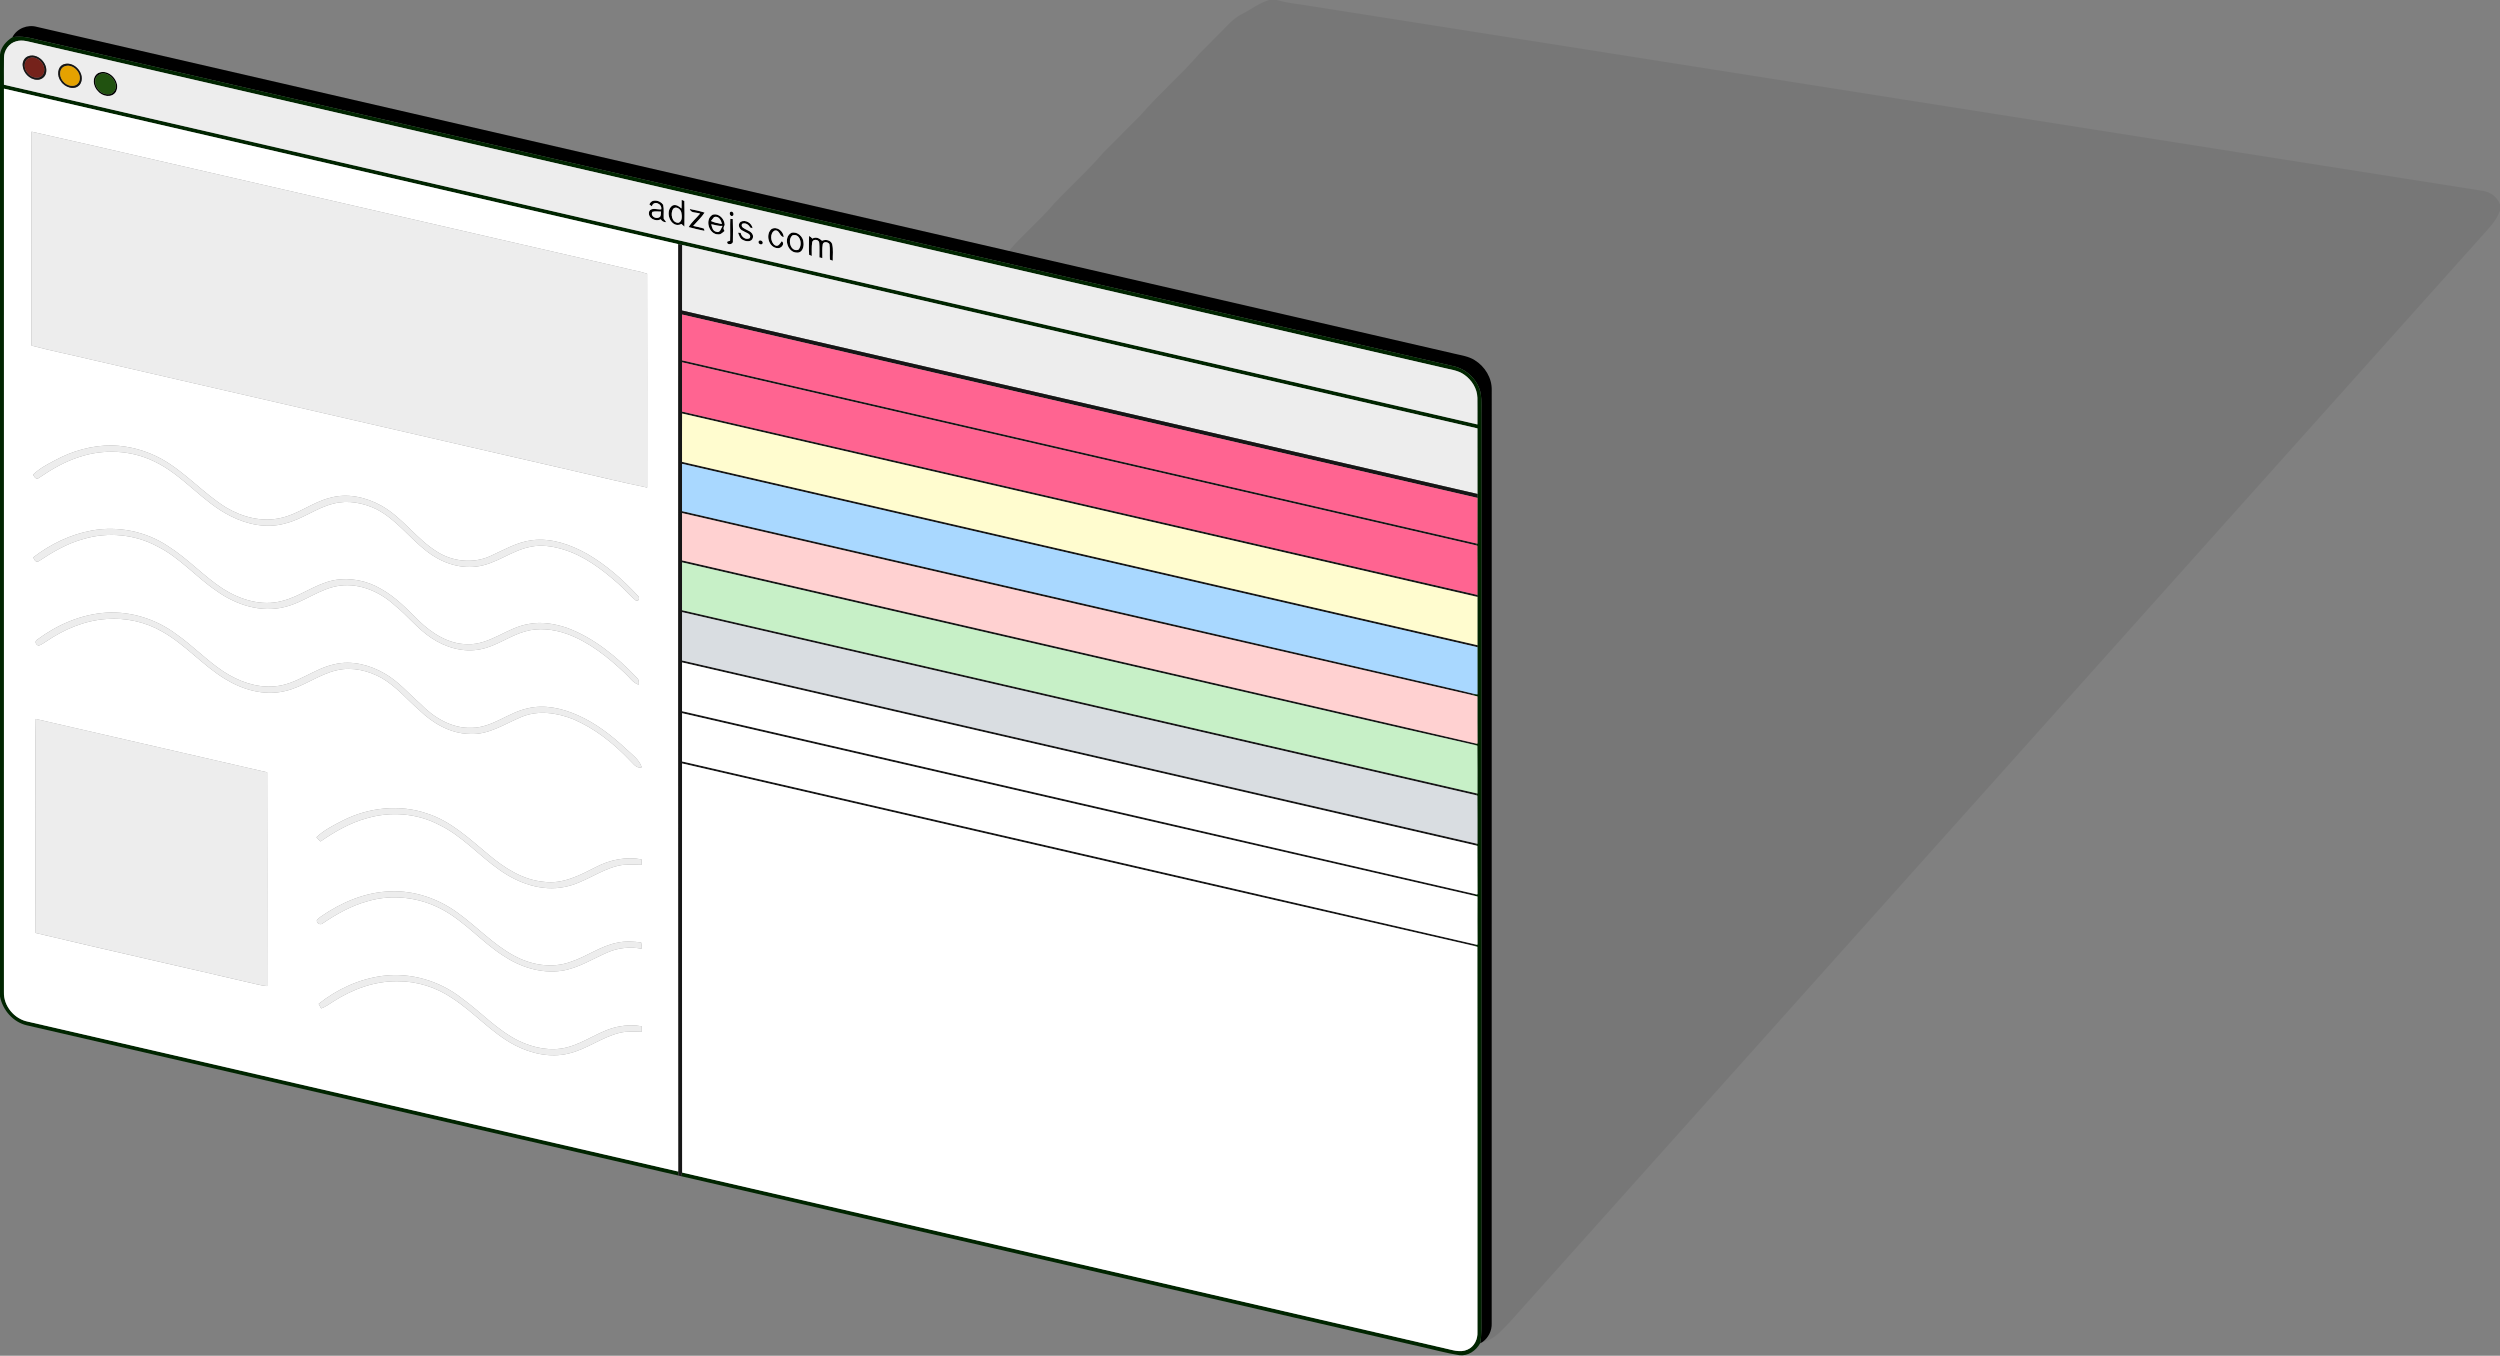 <?xml version="1.0" encoding="UTF-8" ?>
<!DOCTYPE svg PUBLIC "-//W3C//DTD SVG 1.1//EN" "http://www.w3.org/Graphics/SVG/1.1/DTD/svg11.dtd">
<svg width="1691pt" height="917pt" viewBox="0 0 1691 917" version="1.1" xmlns="http://www.w3.org/2000/svg">
<rect x="0" y="0" width="1691" height="917" fill="#808080" stroke="none"/>
<g id="#00000012">
<path fill="#000000" opacity="0.07" d=" M 858.43 0.00 L 863.43 0.00 C 868.53 1.40 873.75 2.27 879.00 2.93 C 1145.33 44.95 1411.68 86.89 1678.02 128.89 C 1683.70 129.39 1689.00 132.70 1691.00 138.21 L 1691.00 142.56 C 1688.46 149.53 1683.04 154.77 1678.25 160.22 C 1459.07 405.05 1239.91 649.90 1020.76 894.75 C 1015.54 900.08 1010.34 906.42 1002.60 907.86 C 1006.75 904.98 1009.23 900.08 1008.99 895.01 C 1009.02 684.66 1008.98 474.32 1009.01 263.97 C 1009.26 255.70 1004.38 247.82 997.42 243.56 C 993.30 240.97 988.38 240.35 983.75 239.22 C 883.29 216.06 782.82 192.91 682.37 169.72 C 691.93 158.54 703.36 149.11 712.86 137.87 C 723.81 126.17 735.84 115.49 746.25 103.28 C 754.78 94.79 763.27 86.25 771.72 77.68 C 784.20 63.23 798.80 50.77 811.26 36.31 C 817.55 29.92 823.97 23.65 830.21 17.20 C 833.00 14.27 836.08 11.55 839.70 9.69 C 845.99 6.54 851.62 2.05 858.43 0.00 Z" />
</g>
<g id="#000000ff">
<path fill="#000000" opacity="1.00" d=" M 8.39 25.17 C 11.45 19.20 18.62 16.40 25.01 18.19 C 244.13 68.67 463.24 119.24 682.37 169.72 C 782.82 192.91 883.29 216.06 983.75 239.22 C 988.38 240.35 993.30 240.97 997.42 243.56 C 1004.38 247.82 1009.26 255.70 1009.01 263.97 C 1008.98 474.32 1009.02 684.66 1008.99 895.01 C 1009.23 900.08 1006.75 904.98 1002.60 907.86 C 1002.24 908.05 1001.52 908.41 1001.16 908.60 C 1002.30 902.80 1002.02 896.88 1002.00 891.02 C 1002.00 687.69 1002.00 484.35 1002.00 281.02 C 1001.94 276.13 1002.34 271.19 1001.59 266.34 C 999.82 257.20 992.16 249.65 983.10 247.70 C 664.35 174.19 345.59 100.72 26.84 27.22 C 20.83 25.68 14.64 24.07 8.39 25.17 Z" />
<path fill="#000000" opacity="1.00" d=" M 66.35 49.46 C 73.45 45.84 82.20 55.36 78.34 62.21 C 75.59 66.53 69.04 65.19 66.20 61.66 C 62.95 58.52 61.95 52.05 66.35 49.46 M 68.05 49.97 C 66.62 50.51 65.32 51.51 64.72 52.95 C 63.06 58.17 67.92 64.29 73.39 63.75 C 77.12 63.91 79.35 59.18 77.93 56.06 C 76.55 52.23 72.27 48.60 68.05 49.97 Z" />
<path fill="#000000" opacity="1.00" d=" M 439.23 138.39 C 440.65 134.07 446.64 135.43 448.58 138.54 C 449.26 141.60 448.79 144.80 448.93 147.92 C 449.37 148.52 450.23 149.72 450.66 150.32 C 449.01 150.35 447.76 149.68 446.90 148.31 C 443.31 150.34 437.72 147.31 439.13 142.93 C 440.72 140.05 444.66 141.96 447.26 141.60 C 447.99 137.80 442.13 135.29 440.94 139.53 C 440.36 139.15 439.79 138.77 439.23 138.39 M 441.30 143.29 C 439.66 146.17 443.69 148.50 446.01 146.93 C 447.33 146.15 446.82 144.40 447.13 143.14 C 445.19 143.11 443.20 142.81 441.30 143.29 Z" />
<path fill="#000000" opacity="1.00" d=" M 461.05 135.16 C 461.51 135.36 462.45 135.75 462.92 135.94 C 463.11 141.72 463.00 147.52 462.94 153.30 C 462.44 152.85 461.43 151.96 460.93 151.51 C 453.68 155.20 448.98 142.53 455.03 138.93 C 457.30 138.09 459.40 139.59 461.00 141.04 C 460.98 139.08 461.00 137.12 461.05 135.16 M 455.33 141.25 C 453.26 144.34 454.37 150.93 458.97 150.68 C 461.60 149.68 461.31 146.10 460.88 143.85 C 460.51 141.49 457.29 139.14 455.33 141.25 Z" />
<path fill="#000000" opacity="1.00" d=" M 466.58 141.37 C 469.96 141.99 473.33 142.74 476.62 143.79 C 474.47 147.15 471.46 149.81 468.87 152.81 C 471.31 153.40 473.83 153.77 476.20 154.65 L 476.50 156.16 C 472.91 155.41 469.33 154.62 465.81 153.61 C 467.82 150.13 470.97 147.55 473.53 144.51 C 471.31 143.48 467.16 144.38 466.58 141.37 Z" />
<path fill="#000000" opacity="1.00" d=" M 494.05 143.30 C 495.53 142.38 496.97 144.92 495.69 145.93 C 494.20 146.95 492.81 144.29 494.05 143.30 Z" />
<path fill="#000000" opacity="1.00" d=" M 482.11 145.18 C 486.39 144.06 490.07 148.12 490.21 152.17 C 489.33 153.46 489.07 154.97 490.14 156.22 C 488.87 157.11 487.78 158.65 486.06 158.55 C 479.52 158.89 476.31 148.28 482.11 145.18 M 480.88 149.49 C 483.20 150.59 485.73 151.08 488.25 151.56 C 487.89 149.03 486.06 145.78 483.01 146.83 C 482.48 147.50 481.41 148.82 480.88 149.49 M 484.48 156.75 C 487.12 157.86 487.76 154.41 488.72 152.75 C 486.13 153.11 483.62 152.09 481.11 151.68 C 481.60 153.67 482.06 156.28 484.48 156.75 Z" />
<path fill="#000000" opacity="1.00" d=" M 493.83 162.81 C 494.02 157.88 493.74 152.95 493.96 148.02 C 494.38 148.06 495.24 148.14 495.67 148.18 C 495.89 153.19 495.80 158.22 495.73 163.24 C 496.14 165.61 490.95 165.99 491.99 163.37 L 493.83 162.81 Z" />
<path fill="#000000" opacity="1.00" d=" M 502.70 156.22 C 500.17 155.44 498.49 151.74 501.03 149.98 C 504.29 148.35 508.48 150.86 509.08 154.37 C 508.66 154.25 507.81 154.03 507.39 153.91 C 506.47 151.91 504.06 150.37 501.91 151.45 C 500.82 153.85 503.87 154.71 505.39 155.61 C 507.58 156.46 510.04 158.30 509.21 161.02 C 508.34 163.83 504.75 163.47 502.67 162.38 C 500.54 161.57 499.94 159.27 499.18 157.37 C 499.63 157.40 500.54 157.47 500.99 157.50 C 501.51 160.22 504.36 162.55 507.10 161.09 C 508.57 158.12 504.43 157.46 502.70 156.22 Z" />
<path fill="#000000" opacity="1.00" d=" M 521.93 154.85 C 525.68 152.93 529.95 156.44 530.11 160.35 C 527.15 160.08 527.45 155.24 524.00 155.95 C 520.56 157.67 521.11 163.81 524.09 165.83 C 526.38 167.28 527.66 164.65 528.77 163.11 C 531.22 164.85 528.42 168.25 525.94 167.85 C 519.94 167.61 517.43 158.43 521.93 154.85 Z" />
<path fill="#000000" opacity="1.00" d=" M 535.35 157.45 C 539.37 156.38 543.41 160.12 543.50 164.10 C 543.93 167.01 542.60 171.28 538.95 170.87 C 532.52 170.86 529.57 160.33 535.35 157.45 M 536.11 159.15 C 532.49 161.85 534.58 170.59 539.91 168.98 C 543.15 166.01 541.40 157.64 536.11 159.15 Z" />
<path fill="#000000" opacity="1.00" d=" M 547.24 159.59 C 548.11 160.05 548.87 160.65 549.53 161.38 C 551.87 159.97 554.24 161.12 555.99 162.82 C 558.43 161.84 561.77 162.25 562.85 164.99 C 563.79 168.69 563.19 172.59 563.29 176.38 C 562.81 176.19 561.84 175.82 561.36 175.64 C 561.02 172.13 561.63 168.56 561.00 165.08 C 560.03 163.63 557.15 163.11 556.52 165.14 C 555.99 168.26 556.31 171.44 556.26 174.59 C 555.57 174.43 554.90 174.27 554.23 174.11 C 554.18 170.77 554.42 167.42 554.10 164.09 C 553.75 161.71 549.60 161.53 549.35 164.05 C 548.86 167.05 549.18 170.12 549.09 173.15 C 548.64 172.95 547.74 172.57 547.29 172.37 C 547.02 168.12 547.20 163.85 547.24 159.59 Z" />
<path fill="#000000" opacity="1.00" d=" M 513.19 163.11 C 514.16 161.75 516.62 163.33 515.79 164.79 C 514.81 166.21 512.33 164.59 513.19 163.11 Z" />
</g>
<g id="#002500ff">
<path fill="#002500" opacity="1.00" d=" M 8.39 25.17 C 14.64 24.07 20.83 25.68 26.84 27.22 C 345.59 100.72 664.35 174.19 983.10 247.70 C 992.16 249.65 999.82 257.20 1001.59 266.34 C 1002.34 271.19 1001.94 276.13 1002.00 281.02 C 1002.00 484.35 1002.00 687.69 1002.00 891.02 C 1002.02 896.88 1002.30 902.80 1001.16 908.60 C 998.33 913.61 993.02 917.38 987.04 916.65 C 978.01 915.24 969.19 912.71 960.27 910.76 C 793.71 872.35 627.15 833.94 460.59 795.56 C 460.79 794.95 461.21 793.72 461.41 793.11 C 633.26 832.64 805.08 872.32 976.91 911.92 C 982.05 912.98 987.64 915.26 992.73 912.81 C 997.26 910.84 999.60 905.77 999.34 901.01 C 999.29 814.15 999.41 727.28 999.28 640.43 C 998.62 640.25 997.29 639.90 996.63 639.73 C 997.20 639.55 998.34 639.20 998.90 639.02 L 999.38 638.90 C 999.28 628.06 999.34 617.23 999.35 606.40 C 998.66 606.24 997.30 605.92 996.62 605.76 C 997.19 605.57 998.32 605.20 998.89 605.01 L 999.38 604.87 C 999.23 593.97 999.43 583.07 999.29 572.16 L 998.13 571.84 C 998.43 571.57 999.03 571.03 999.33 570.75 C 999.29 559.89 999.41 549.02 999.28 538.16 L 998.22 537.86 C 998.50 537.58 999.06 537.03 999.33 536.75 C 999.28 525.97 999.43 515.18 999.27 504.40 C 998.59 504.22 997.23 503.87 996.55 503.69 C 997.12 503.52 998.27 503.19 998.84 503.03 L 999.38 502.90 C 999.27 492.28 999.37 481.66 999.33 471.05 C 998.04 470.73 996.76 470.42 995.49 470.13 C 996.03 469.97 997.11 469.64 997.65 469.48 C 998.07 469.53 998.92 469.63 999.35 469.69 C 999.32 459.05 999.33 448.41 999.34 437.77 C 999.33 437.31 999.33 436.85 999.34 436.40 C 999.33 425.52 999.32 414.65 999.34 403.78 C 999.33 403.31 999.33 402.86 999.34 402.40 C 999.28 391.32 999.42 380.24 999.28 369.15 L 998.23 368.85 C 998.50 368.58 999.06 368.02 999.33 367.75 C 999.34 357.42 999.30 347.09 999.36 336.77 C 999.35 335.88 999.34 334.99 999.35 334.11 C 999.31 319.33 999.34 304.54 999.33 289.76 C 820.01 248.40 640.67 207.07 461.35 165.71 C 460.45 165.51 459.56 165.31 458.67 165.11 C 306.67 130.08 154.67 95.02 2.67 59.97 C 2.66 263.64 2.68 467.31 2.66 670.97 C 2.31 680.43 9.72 689.29 18.95 691.06 C 165.54 724.83 312.13 758.67 458.73 792.43 C 458.81 793.12 458.98 794.50 459.07 795.19 C 312.08 761.32 165.10 727.42 18.13 693.53 C 8.86 691.41 1.83 683.23 0.00 674.06 L 0.00 36.88 C 0.63 31.73 4.21 27.88 8.39 25.17 M 2.70 39.06 C 2.59 45.14 2.71 51.23 2.67 57.31 C 334.89 133.91 667.11 210.50 999.33 287.10 C 999.29 281.09 999.40 275.07 999.30 269.06 C 999.15 262.83 995.50 257.05 990.50 253.51 C 986.14 250.32 980.59 249.93 975.53 248.60 C 658.40 175.48 341.26 102.37 24.13 29.24 C 19.82 28.37 15.36 26.58 10.95 27.95 C 6.06 29.21 2.69 34.09 2.70 39.06 Z" />
</g>
<g id="#edededff">
<path fill="#ededed" opacity="1.00" d=" M 2.70 39.06 C 2.69 34.09 6.06 29.21 10.95 27.95 C 15.36 26.58 19.82 28.37 24.13 29.24 C 341.26 102.37 658.40 175.48 975.53 248.60 C 980.59 249.93 986.14 250.32 990.50 253.51 C 995.50 257.05 999.15 262.83 999.30 269.06 C 999.40 275.07 999.29 281.09 999.33 287.10 C 667.11 210.50 334.89 133.91 2.67 57.31 C 2.71 51.23 2.59 45.14 2.70 39.06 M 18.29 38.36 C 16.32 39.48 15.25 41.78 15.33 44.00 C 15.47 49.06 19.88 53.75 24.98 53.95 C 27.55 54.11 30.12 52.45 30.94 49.99 C 33.23 43.10 25.06 34.96 18.29 38.36 M 43.31 43.42 C 38.55 45.05 38.40 51.51 41.19 54.97 C 43.76 59.12 50.64 61.51 54.08 57.13 C 58.41 50.62 50.56 41.11 43.31 43.42 M 66.35 49.46 C 61.95 52.05 62.95 58.52 66.20 61.66 C 69.04 65.19 75.59 66.53 78.34 62.21 C 82.20 55.36 73.45 45.84 66.35 49.46 M 439.23 138.39 C 439.79 138.77 440.36 139.15 440.94 139.53 C 442.13 135.29 447.99 137.80 447.26 141.60 C 444.66 141.96 440.72 140.05 439.13 142.93 C 437.72 147.31 443.31 150.34 446.90 148.31 C 447.76 149.68 449.01 150.35 450.66 150.32 C 450.23 149.72 449.37 148.52 448.93 147.92 C 448.79 144.80 449.26 141.60 448.58 138.54 C 446.64 135.43 440.65 134.07 439.23 138.39 M 461.05 135.16 C 461.00 137.12 460.98 139.08 461.00 141.04 C 459.40 139.59 457.30 138.09 455.03 138.93 C 448.98 142.53 453.68 155.20 460.93 151.51 C 461.43 151.96 462.44 152.85 462.94 153.30 C 463.00 147.52 463.11 141.72 462.92 135.94 C 462.45 135.75 461.51 135.36 461.05 135.16 M 466.58 141.37 C 467.16 144.38 471.31 143.48 473.53 144.51 C 470.97 147.55 467.82 150.13 465.81 153.61 C 469.33 154.62 472.91 155.41 476.50 156.16 L 476.20 154.65 C 473.83 153.77 471.31 153.40 468.87 152.81 C 471.46 149.81 474.47 147.15 476.62 143.79 C 473.33 142.74 469.96 141.99 466.58 141.37 M 494.05 143.30 C 492.81 144.29 494.20 146.95 495.69 145.93 C 496.97 144.92 495.53 142.38 494.05 143.30 M 482.11 145.18 C 476.31 148.28 479.52 158.89 486.06 158.55 C 487.78 158.65 488.87 157.11 490.14 156.22 C 489.07 154.97 489.33 153.46 490.21 152.17 C 490.07 148.12 486.39 144.06 482.11 145.18 M 493.83 162.81 L 491.99 163.37 C 490.95 165.99 496.14 165.61 495.73 163.24 C 495.80 158.22 495.89 153.19 495.67 148.18 C 495.24 148.14 494.38 148.06 493.96 148.02 C 493.74 152.95 494.02 157.88 493.83 162.81 M 502.70 156.22 C 504.43 157.46 508.57 158.12 507.10 161.09 C 504.36 162.55 501.51 160.22 500.99 157.50 C 500.54 157.47 499.63 157.40 499.18 157.37 C 499.94 159.27 500.54 161.57 502.67 162.38 C 504.75 163.47 508.34 163.83 509.21 161.02 C 510.04 158.30 507.58 156.46 505.39 155.61 C 503.87 154.71 500.82 153.85 501.91 151.45 C 504.06 150.37 506.47 151.91 507.39 153.91 C 507.81 154.03 508.66 154.25 509.08 154.37 C 508.48 150.86 504.29 148.35 501.03 149.98 C 498.49 151.74 500.17 155.44 502.70 156.22 M 521.93 154.85 C 517.43 158.43 519.94 167.61 525.94 167.85 C 528.42 168.25 531.22 164.85 528.77 163.11 C 527.66 164.65 526.38 167.28 524.09 165.83 C 521.11 163.81 520.56 157.67 524.00 155.95 C 527.45 155.24 527.15 160.08 530.11 160.35 C 529.95 156.44 525.68 152.93 521.93 154.85 M 535.35 157.45 C 529.57 160.33 532.52 170.86 538.95 170.87 C 542.60 171.28 543.93 167.01 543.50 164.10 C 543.41 160.12 539.37 156.38 535.35 157.45 M 547.24 159.59 C 547.20 163.85 547.02 168.12 547.29 172.37 C 547.74 172.57 548.64 172.95 549.09 173.15 C 549.18 170.12 548.86 167.05 549.35 164.05 C 549.60 161.53 553.75 161.71 554.10 164.09 C 554.42 167.42 554.18 170.77 554.23 174.11 C 554.90 174.27 555.57 174.43 556.26 174.59 C 556.31 171.44 555.99 168.26 556.52 165.14 C 557.15 163.11 560.03 163.63 561.00 165.08 C 561.63 168.56 561.02 172.13 561.36 175.64 C 561.84 175.82 562.81 176.19 563.29 176.38 C 563.19 172.59 563.79 168.69 562.85 164.99 C 561.77 162.25 558.43 161.84 555.99 162.82 C 554.24 161.12 551.87 159.97 549.53 161.38 C 548.87 160.65 548.11 160.05 547.24 159.59 M 513.19 163.11 C 512.33 164.59 514.81 166.21 515.79 164.79 C 516.62 163.33 514.16 161.75 513.19 163.11 Z" />
<path fill="#ededed" opacity="1.00" d=" M 21.34 89.05 C 78.52 101.88 135.55 115.37 192.68 128.41 C 269.32 146.06 345.96 163.75 422.60 181.41 C 427.61 182.74 432.77 183.51 437.70 185.13 C 437.80 233.35 437.75 281.57 437.73 329.79 C 420.97 326.37 404.36 322.19 387.67 318.41 C 279.32 293.50 170.99 268.48 62.66 243.48 C 48.89 240.13 34.97 237.41 21.28 233.75 C 21.26 185.52 21.15 137.28 21.34 89.05 Z" />
<path fill="#ededed" opacity="1.00" d=" M 455.33 141.25 C 457.29 139.14 460.51 141.49 460.88 143.85 C 461.31 146.10 461.60 149.68 458.97 150.68 C 454.37 150.93 453.26 144.34 455.33 141.25 Z" />
<path fill="#ededed" opacity="1.00" d=" M 441.30 143.29 C 443.20 142.81 445.19 143.11 447.13 143.14 C 446.82 144.40 447.33 146.15 446.01 146.93 C 443.69 148.50 439.66 146.17 441.30 143.29 Z" />
<path fill="#ededed" opacity="1.00" d=" M 480.88 149.49 C 481.41 148.82 482.48 147.50 483.01 146.83 C 486.06 145.78 487.89 149.03 488.25 151.56 C 485.73 151.08 483.20 150.59 480.88 149.49 Z" />
<path fill="#ededed" opacity="1.00" d=" M 484.48 156.75 C 482.06 156.28 481.60 153.67 481.11 151.68 C 483.62 152.09 486.13 153.11 488.72 152.75 C 487.76 154.41 487.12 157.86 484.48 156.75 Z" />
<path fill="#ededed" opacity="1.00" d=" M 536.11 159.15 C 541.40 157.64 543.15 166.01 539.91 168.98 C 534.58 170.59 532.49 161.85 536.11 159.15 Z" />
<path fill="#ededed" opacity="1.00" d=" M 461.32 210.03 C 461.36 195.26 461.31 180.49 461.35 165.71 C 640.67 207.07 820.01 248.40 999.33 289.76 C 999.34 304.54 999.31 319.33 999.35 334.11 C 820.02 292.72 640.66 251.43 461.32 210.03 Z" />
<path fill="#ededed" opacity="1.00" d=" M 37.26 311.33 C 49.10 304.90 62.47 301.13 75.99 301.28 C 87.66 301.65 99.22 304.87 109.43 310.52 C 125.33 319.44 137.42 333.58 152.83 343.21 C 163.90 349.82 177.37 353.38 190.14 350.30 C 201.84 347.72 211.41 339.73 223.00 336.80 C 234.78 333.34 247.56 336.24 258.06 342.11 C 272.43 350.21 281.73 364.63 295.72 373.24 C 306.15 379.86 319.87 381.35 331.26 376.30 C 340.63 372.12 349.72 366.57 360.11 365.37 C 373.14 363.78 386.01 368.42 397.23 374.68 C 410.03 382.12 421.22 392.03 431.29 402.81 C 432.87 403.91 432.47 407.12 430.06 406.16 C 425.81 402.74 422.34 398.46 418.26 394.85 C 407.12 385.01 394.87 375.67 380.38 371.47 C 373.50 369.44 366.14 368.32 359.04 369.82 C 345.97 372.24 335.36 381.81 322.02 383.25 C 309.94 384.71 297.69 380.14 288.32 372.64 C 276.75 363.62 267.83 351.22 254.58 344.40 C 245.71 340.16 235.37 338.10 225.70 340.63 C 214.12 343.39 204.55 351.24 192.99 354.04 C 180.60 357.65 167.19 354.79 155.92 349.05 C 136.68 339.46 123.54 321.05 104.00 311.95 C 88.55 304.50 70.20 303.62 53.96 309.00 C 44.01 312.11 34.89 317.39 26.33 323.26 C 24.49 324.80 23.08 322.47 22.39 321.02 C 26.70 316.90 32.00 314.03 37.26 311.33 Z" />
<path fill="#ededed" opacity="1.00" d=" M 62.02 358.85 C 79.73 355.60 98.63 359.37 113.61 369.40 C 126.95 377.77 137.62 389.66 150.79 398.25 C 162.46 405.63 176.98 410.24 190.70 406.51 C 203.03 403.51 213.21 395.02 225.67 392.49 C 236.58 390.37 248.13 392.72 257.66 398.31 C 267.48 403.75 275.34 411.94 283.22 419.79 C 292.08 428.36 303.27 435.61 316.01 435.76 C 331.40 436.33 343.19 424.23 357.94 422.01 C 366.44 420.38 375.21 421.92 383.33 424.60 C 401.78 431.44 417.26 444.27 430.70 458.34 C 432.17 459.53 432.24 461.38 432.03 463.14 C 427.99 461.85 425.71 457.97 422.67 455.28 C 411.13 444.41 398.39 434.15 383.30 428.71 C 374.31 425.58 364.35 424.40 355.11 427.12 C 344.65 430.04 335.78 437.10 325.03 439.16 C 313.40 441.57 301.28 437.91 291.60 431.39 C 282.51 425.34 275.78 416.56 267.33 409.75 C 257.38 400.53 243.74 394.38 229.99 396.13 C 216.47 397.89 205.73 407.39 192.63 410.56 C 176.59 414.67 159.51 409.10 146.41 399.65 C 132.57 390.33 121.54 377.10 106.44 369.60 C 91.35 361.42 73.02 359.64 56.59 364.55 C 45.70 367.48 35.87 373.20 26.55 379.39 C 24.45 380.97 23.15 378.80 22.49 377.00 C 34.06 368.11 47.61 361.50 62.02 358.85 Z" />
<path fill="#ededed" opacity="1.00" d=" M 24.85 432.88 C 38.52 422.64 54.89 415.47 72.07 414.39 C 88.85 413.43 105.78 418.89 119.21 428.92 C 130.32 436.69 139.74 446.60 151.02 454.13 C 161.29 460.83 173.48 465.42 185.92 464.22 C 200.56 463.04 212.02 452.39 226.13 449.32 C 237.78 446.49 250.15 449.70 260.31 455.66 C 269.43 460.86 276.28 468.98 284.11 475.82 C 293.21 485.22 305.48 492.84 319.01 492.30 C 332.91 492.24 343.75 481.94 356.93 479.12 C 368.42 476.32 380.48 479.15 391.06 483.90 C 403.18 489.31 413.78 497.55 423.44 506.55 C 427.40 510.27 432.35 513.62 434.09 519.03 C 430.31 520.02 428.22 516.28 425.83 514.13 C 414.90 502.72 402.28 492.63 387.64 486.43 C 376.70 482.10 364.09 480.25 352.91 484.86 C 341.51 489.52 330.55 497.24 317.68 496.45 C 304.64 496.17 292.78 489.28 283.63 480.38 C 275.24 473.11 268.02 464.36 258.34 458.70 C 249.26 453.63 238.41 450.96 228.11 453.30 C 215.53 456.08 205.20 464.70 192.62 467.48 C 178.64 470.83 163.93 466.49 151.98 459.09 C 136.89 449.83 125.21 435.92 109.74 427.23 C 98.39 420.64 85.03 417.73 71.97 418.70 C 57.21 419.69 43.20 425.75 31.07 434.00 C 29.50 435.00 27.97 436.16 26.16 436.69 C 24.46 436.37 23.24 434.03 24.85 432.88 Z" />
<path fill="#ededed" opacity="1.00" d=" M 24.16 486.29 C 76.35 498.26 128.51 510.38 180.70 522.38 C 180.81 570.58 180.77 618.80 180.72 667.00 C 177.98 666.76 175.29 666.22 172.63 665.54 C 123.15 653.91 73.52 642.87 24.08 631.07 C 23.88 602.37 24.06 573.67 24.00 544.96 C 24.10 525.41 23.79 505.84 24.16 486.29 Z" />
<path fill="#ededed" opacity="1.00" d=" M 231.95 554.97 C 249.37 546.14 270.35 543.82 288.94 550.30 C 304.99 555.44 317.46 567.31 330.17 577.83 C 340.94 586.96 353.49 595.16 367.91 596.46 C 380.64 598.21 392.42 591.92 403.37 586.34 C 412.71 581.47 423.51 579.35 433.94 581.26 C 434.04 582.49 434.08 583.72 434.06 584.96 C 428.70 584.88 423.24 584.32 417.98 585.63 C 405.35 588.66 394.90 597.41 382.07 599.89 C 366.48 603.18 350.35 597.35 337.73 588.30 C 323.82 578.60 312.45 565.31 296.98 557.90 C 282.17 550.09 264.33 548.72 248.33 553.41 C 236.87 556.48 226.49 562.50 216.78 569.18 C 215.80 568.28 214.89 567.31 214.03 566.32 C 219.19 561.40 225.66 558.19 231.95 554.97 Z" />
<path fill="#ededed" opacity="1.00" d=" M 216.95 620.03 C 230.80 610.45 246.98 603.44 264.01 602.91 C 280.30 602.23 296.49 607.87 309.58 617.43 C 322.52 626.75 333.51 638.76 347.63 646.40 C 359.07 652.68 373.15 655.22 385.66 650.70 C 396.69 647.18 406.20 639.81 417.69 637.60 C 422.95 636.47 428.36 636.81 433.67 637.46 C 433.95 638.86 434.17 640.28 434.02 641.73 C 426.32 640.26 418.30 641.03 411.09 644.15 C 400.82 648.55 391.16 654.91 379.92 656.64 C 365.79 658.72 351.45 653.97 339.82 646.07 C 325.67 636.84 314.50 623.61 299.61 615.45 C 284.25 606.97 265.51 604.54 248.64 609.61 C 237.73 612.57 227.80 618.18 218.48 624.44 C 216.89 626.04 213.97 624.61 214.31 622.40 C 215.07 621.48 216.00 620.73 216.95 620.03 Z" />
<path fill="#ededed" opacity="1.00" d=" M 259.02 660.06 C 277.77 657.68 297.13 663.39 312.01 674.95 C 325.20 684.41 336.28 696.86 351.01 704.09 C 360.98 708.81 372.53 711.30 383.41 708.46 C 395.90 705.34 406.23 696.52 419.03 694.28 C 423.98 693.32 429.07 693.26 434.04 694.16 C 434.12 695.39 434.14 696.63 434.12 697.88 C 429.07 697.78 423.91 697.38 418.96 698.65 C 406.88 701.66 396.78 709.75 384.65 712.60 C 372.30 715.68 359.15 712.65 348.05 706.87 C 332.34 698.58 320.68 684.71 305.86 675.14 C 295.06 667.80 282.05 663.65 268.97 663.74 C 253.46 663.49 238.35 669.13 225.44 677.44 C 222.80 679.16 220.22 681.04 217.22 682.12 C 216.64 681.08 216.08 680.05 215.54 679.01 C 228.00 669.03 243.15 662.12 259.02 660.06 Z" />
</g>
<g id="#161616ff">
<path fill="#161616" opacity="1.00" d=" M 18.29 38.36 C 25.06 34.96 33.23 43.10 30.94 49.99 C 30.12 52.45 27.55 54.11 24.98 53.95 C 19.88 53.75 15.47 49.06 15.33 44.00 C 15.25 41.78 16.32 39.48 18.29 38.36 M 20.15 39.15 C 16.07 40.33 15.84 45.83 18.16 48.75 C 20.28 52.20 25.98 54.30 28.89 50.68 C 32.59 45.34 26.18 37.40 20.15 39.15 Z" />
<path fill="#161616" opacity="1.00" d=" M 43.31 43.42 C 50.56 41.11 58.41 50.62 54.08 57.13 C 50.64 61.51 43.76 59.12 41.19 54.97 C 38.40 51.51 38.55 45.05 43.31 43.42 M 43.18 45.10 C 39.55 47.18 40.26 52.51 42.86 55.17 C 45.21 58.15 50.56 59.53 53.06 56.01 C 56.65 50.30 49.22 42.05 43.18 45.10 Z" />
<path fill="#161616" opacity="1.00" d=" M 458.67 165.11 C 459.56 165.31 460.45 165.51 461.35 165.71 C 461.31 180.49 461.36 195.26 461.32 210.03 C 640.66 251.43 820.02 292.72 999.35 334.11 C 999.34 334.99 999.35 335.88 999.36 336.77 C 820.01 295.43 640.68 254.05 461.34 212.74 C 461.33 223.07 461.34 233.39 461.33 243.72 C 640.67 285.06 819.99 326.43 999.33 367.75 C 999.06 368.02 998.50 368.58 998.23 368.85 C 819.27 327.56 640.29 286.32 461.33 245.06 C 461.35 256.17 461.31 267.28 461.35 278.40 C 640.68 319.71 820.00 361.12 999.34 402.40 C 999.33 402.86 999.33 403.31 999.34 403.78 C 820.03 362.41 640.70 321.11 461.38 279.72 C 461.28 290.61 461.35 301.50 461.35 312.39 C 640.68 353.70 820.00 395.10 999.34 436.40 C 999.33 436.85 999.33 437.31 999.34 437.77 C 820.00 396.43 640.67 355.05 461.33 313.74 C 461.34 324.40 461.34 335.06 461.33 345.72 C 626.91 383.89 792.49 422.07 958.07 460.24 C 971.26 463.34 984.50 466.20 997.65 469.48 C 997.11 469.64 996.03 469.97 995.49 470.13 C 817.40 429.26 639.39 388.06 461.33 347.05 C 461.34 357.71 461.34 368.37 461.33 379.03 C 640.49 420.41 819.69 461.60 998.84 503.03 C 998.27 503.19 997.12 503.52 996.55 503.69 C 937.90 490.39 879.33 476.70 820.72 463.25 C 700.92 435.63 581.14 408.00 461.34 380.39 C 461.32 391.17 461.35 401.94 461.33 412.72 C 640.66 454.06 819.99 495.42 999.33 536.75 C 999.06 537.03 998.50 537.58 998.22 537.86 C 819.27 496.55 640.29 455.33 461.33 414.05 C 461.33 424.94 461.34 435.83 461.32 446.72 C 640.66 488.06 819.99 529.42 999.33 570.75 C 999.03 571.03 998.43 571.57 998.13 571.84 C 819.20 530.56 640.26 489.33 461.33 448.07 C 461.34 459.05 461.33 470.04 461.33 481.03 C 640.51 522.39 819.72 563.61 998.89 605.01 C 998.32 605.20 997.19 605.57 996.62 605.76 C 818.17 564.75 639.77 523.50 461.34 482.41 C 461.32 493.28 461.34 504.15 461.33 515.03 C 640.52 556.39 819.73 597.61 998.90 639.02 C 998.34 639.20 997.20 639.55 996.63 639.73 C 818.16 598.79 639.78 557.48 461.34 516.40 C 461.37 608.64 461.24 700.87 461.41 793.11 C 461.21 793.72 460.79 794.95 460.59 795.56 C 460.21 795.47 459.45 795.28 459.07 795.19 C 458.98 794.50 458.81 793.12 458.73 792.43 C 458.58 583.32 458.70 374.21 458.67 165.11 Z" />
</g>
<g id="#75221bff">
<path fill="#75221b" opacity="1.00" d=" M 20.15 39.15 C 26.18 37.40 32.59 45.34 28.89 50.68 C 25.98 54.30 20.28 52.20 18.16 48.75 C 15.84 45.83 16.07 40.33 20.15 39.15 Z" />
</g>
<g id="#e5a200ff">
<path fill="#e5a200" opacity="1.00" d=" M 43.18 45.10 C 49.22 42.05 56.65 50.30 53.06 56.01 C 50.56 59.53 45.21 58.15 42.86 55.17 C 40.26 52.51 39.55 47.18 43.18 45.10 Z" />
</g>
<g id="#215210ff">
<path fill="#215210" opacity="1.00" d=" M 68.05 49.97 C 72.27 48.60 76.55 52.23 77.93 56.06 C 79.35 59.18 77.12 63.91 73.39 63.75 C 67.92 64.29 63.06 58.17 64.72 52.95 C 65.32 51.51 66.62 50.51 68.05 49.97 Z" />
</g>
<g id="#ffffffff">
<path fill="#ffffff" opacity="1.00" d=" M 2.67 59.97 C 154.67 95.02 306.67 130.08 458.67 165.11 C 458.70 374.21 458.58 583.32 458.73 792.43 C 312.13 758.67 165.54 724.83 18.95 691.06 C 9.72 689.29 2.31 680.43 2.66 670.97 C 2.68 467.31 2.66 263.64 2.67 59.97 M 21.34 89.05 C 21.15 137.28 21.26 185.52 21.28 233.75 C 34.97 237.41 48.89 240.13 62.66 243.48 C 170.99 268.48 279.32 293.50 387.67 318.41 C 404.36 322.19 420.97 326.37 437.73 329.79 C 437.75 281.57 437.80 233.35 437.70 185.13 C 432.77 183.51 427.61 182.74 422.60 181.41 C 345.96 163.75 269.32 146.06 192.68 128.41 C 135.55 115.37 78.52 101.88 21.34 89.05 M 37.26 311.33 C 32.00 314.03 26.70 316.90 22.39 321.02 C 23.08 322.47 24.49 324.80 26.33 323.26 C 34.89 317.39 44.01 312.11 53.96 309.00 C 70.20 303.62 88.55 304.50 104.00 311.95 C 123.54 321.05 136.68 339.46 155.92 349.05 C 167.19 354.79 180.60 357.65 192.99 354.04 C 204.55 351.24 214.12 343.39 225.70 340.63 C 235.37 338.10 245.71 340.16 254.58 344.40 C 267.83 351.22 276.75 363.62 288.32 372.64 C 297.69 380.14 309.94 384.71 322.02 383.25 C 335.36 381.81 345.97 372.24 359.04 369.82 C 366.14 368.32 373.50 369.44 380.38 371.47 C 394.87 375.67 407.12 385.01 418.26 394.85 C 422.34 398.46 425.81 402.74 430.06 406.16 C 432.47 407.12 432.87 403.91 431.29 402.81 C 421.22 392.03 410.03 382.12 397.23 374.68 C 386.01 368.42 373.14 363.78 360.11 365.37 C 349.72 366.57 340.63 372.12 331.26 376.30 C 319.87 381.35 306.15 379.86 295.72 373.24 C 281.73 364.63 272.43 350.21 258.06 342.11 C 247.56 336.24 234.78 333.34 223.00 336.80 C 211.41 339.73 201.84 347.72 190.14 350.30 C 177.37 353.38 163.90 349.82 152.83 343.21 C 137.42 333.58 125.33 319.44 109.43 310.52 C 99.22 304.87 87.66 301.65 75.99 301.28 C 62.47 301.13 49.10 304.90 37.26 311.33 M 62.02 358.85 C 47.61 361.50 34.06 368.11 22.49 377.00 C 23.15 378.80 24.45 380.97 26.55 379.39 C 35.87 373.20 45.70 367.48 56.59 364.55 C 73.02 359.64 91.35 361.42 106.44 369.60 C 121.54 377.10 132.57 390.33 146.41 399.65 C 159.51 409.10 176.59 414.67 192.63 410.56 C 205.73 407.39 216.47 397.89 229.99 396.13 C 243.74 394.38 257.38 400.53 267.33 409.75 C 275.78 416.56 282.51 425.34 291.60 431.39 C 301.28 437.91 313.40 441.57 325.03 439.16 C 335.78 437.10 344.65 430.04 355.11 427.12 C 364.35 424.40 374.31 425.58 383.30 428.71 C 398.39 434.15 411.13 444.41 422.67 455.28 C 425.71 457.97 427.99 461.85 432.03 463.14 C 432.24 461.38 432.17 459.53 430.70 458.34 C 417.26 444.27 401.78 431.44 383.33 424.60 C 375.21 421.92 366.44 420.38 357.94 422.01 C 343.19 424.23 331.40 436.33 316.01 435.76 C 303.27 435.61 292.08 428.36 283.22 419.79 C 275.34 411.94 267.48 403.75 257.66 398.31 C 248.13 392.72 236.58 390.37 225.67 392.49 C 213.21 395.02 203.03 403.51 190.70 406.51 C 176.98 410.24 162.46 405.63 150.79 398.25 C 137.62 389.66 126.95 377.77 113.61 369.40 C 98.63 359.37 79.73 355.60 62.02 358.85 M 24.85 432.88 C 23.24 434.03 24.46 436.37 26.16 436.69 C 27.97 436.16 29.50 435.00 31.07 434.00 C 43.20 425.75 57.21 419.69 71.97 418.70 C 85.03 417.73 98.39 420.64 109.74 427.23 C 125.21 435.92 136.89 449.83 151.98 459.09 C 163.93 466.49 178.64 470.83 192.62 467.48 C 205.20 464.70 215.53 456.08 228.11 453.30 C 238.41 450.96 249.26 453.63 258.34 458.70 C 268.02 464.36 275.24 473.11 283.63 480.38 C 292.78 489.28 304.64 496.17 317.68 496.45 C 330.55 497.24 341.51 489.52 352.91 484.86 C 364.09 480.25 376.70 482.10 387.64 486.43 C 402.28 492.63 414.90 502.72 425.83 514.13 C 428.22 516.28 430.31 520.02 434.09 519.03 C 432.35 513.62 427.40 510.27 423.44 506.55 C 413.78 497.55 403.18 489.31 391.06 483.90 C 380.48 479.15 368.42 476.32 356.93 479.12 C 343.75 481.94 332.91 492.24 319.01 492.30 C 305.48 492.84 293.21 485.22 284.11 475.82 C 276.28 468.98 269.43 460.86 260.31 455.66 C 250.15 449.70 237.78 446.49 226.13 449.32 C 212.02 452.39 200.56 463.04 185.92 464.22 C 173.48 465.42 161.29 460.83 151.02 454.13 C 139.74 446.60 130.32 436.69 119.21 428.92 C 105.78 418.89 88.85 413.43 72.07 414.39 C 54.89 415.47 38.52 422.64 24.85 432.88 M 24.16 486.29 C 23.79 505.84 24.10 525.41 24.00 544.96 C 24.06 573.67 23.88 602.37 24.08 631.07 C 73.52 642.87 123.15 653.91 172.63 665.54 C 175.29 666.22 177.98 666.76 180.72 667.00 C 180.77 618.80 180.81 570.58 180.70 522.38 C 128.51 510.38 76.35 498.26 24.16 486.29 M 231.95 554.97 C 225.66 558.19 219.19 561.40 214.03 566.32 C 214.89 567.31 215.80 568.28 216.78 569.18 C 226.49 562.50 236.87 556.48 248.33 553.41 C 264.33 548.72 282.17 550.09 296.98 557.90 C 312.45 565.31 323.82 578.60 337.73 588.30 C 350.35 597.35 366.48 603.18 382.07 599.89 C 394.90 597.41 405.35 588.66 417.98 585.63 C 423.24 584.32 428.70 584.88 434.06 584.96 C 434.08 583.72 434.04 582.49 433.94 581.26 C 423.51 579.35 412.71 581.47 403.37 586.34 C 392.42 591.92 380.64 598.21 367.91 596.46 C 353.49 595.16 340.94 586.96 330.17 577.83 C 317.46 567.31 304.99 555.44 288.94 550.30 C 270.35 543.82 249.37 546.14 231.95 554.97 M 216.95 620.03 C 216.00 620.73 215.07 621.48 214.31 622.40 C 213.97 624.61 216.89 626.04 218.48 624.44 C 227.80 618.18 237.73 612.57 248.64 609.61 C 265.51 604.54 284.25 606.97 299.61 615.45 C 314.50 623.61 325.67 636.84 339.82 646.07 C 351.45 653.97 365.79 658.72 379.92 656.64 C 391.16 654.91 400.82 648.55 411.09 644.15 C 418.30 641.03 426.32 640.26 434.02 641.73 C 434.17 640.28 433.95 638.86 433.67 637.46 C 428.36 636.81 422.95 636.47 417.69 637.60 C 406.20 639.81 396.69 647.18 385.66 650.70 C 373.15 655.22 359.07 652.68 347.63 646.40 C 333.51 638.76 322.52 626.75 309.58 617.43 C 296.49 607.87 280.30 602.23 264.01 602.91 C 246.98 603.44 230.80 610.45 216.95 620.03 M 259.02 660.06 C 243.15 662.12 228.00 669.03 215.54 679.01 C 216.08 680.05 216.64 681.08 217.22 682.12 C 220.22 681.04 222.80 679.16 225.44 677.44 C 238.35 669.13 253.46 663.49 268.97 663.74 C 282.05 663.65 295.06 667.80 305.86 675.14 C 320.68 684.71 332.34 698.58 348.05 706.87 C 359.15 712.65 372.30 715.68 384.65 712.60 C 396.78 709.75 406.88 701.66 418.96 698.65 C 423.91 697.38 429.07 697.78 434.12 697.88 C 434.14 696.63 434.12 695.39 434.04 694.16 C 429.07 693.26 423.98 693.32 419.03 694.28 C 406.23 696.52 395.90 705.34 383.41 708.46 C 372.53 711.30 360.98 708.81 351.01 704.09 C 336.28 696.86 325.20 684.41 312.01 674.95 C 297.13 663.39 277.77 657.68 259.02 660.06 Z" />
<path fill="#ffffff" opacity="1.00" d=" M 461.33 448.07 C 640.26 489.33 819.20 530.56 998.13 571.84 L 999.29 572.16 C 999.43 583.07 999.23 593.97 999.38 604.87 L 998.89 605.01 C 819.72 563.61 640.51 522.39 461.33 481.03 C 461.33 470.04 461.34 459.05 461.33 448.07 Z" />
<path fill="#ffffff" opacity="1.00" d=" M 461.33 515.03 C 461.34 504.15 461.32 493.28 461.34 482.41 C 639.77 523.50 818.17 564.75 996.62 605.76 C 997.30 605.92 998.66 606.24 999.35 606.40 C 999.34 617.23 999.28 628.06 999.38 638.90 L 998.90 639.02 C 819.73 597.61 640.52 556.39 461.33 515.03 Z" />
<path fill="#ffffff" opacity="1.00" d=" M 461.41 793.11 C 461.24 700.87 461.37 608.64 461.34 516.40 C 639.78 557.48 818.16 598.79 996.63 639.73 C 997.29 639.90 998.62 640.25 999.28 640.43 C 999.41 727.28 999.29 814.15 999.34 901.01 C 999.60 905.77 997.26 910.84 992.73 912.81 C 987.64 915.26 982.05 912.98 976.91 911.92 C 805.08 872.32 633.26 832.64 461.41 793.11 Z" />
</g>
<g id="#ff6491ff">
<path fill="#ff6491" opacity="1.00" d=" M 461.34 212.74 C 640.68 254.05 820.01 295.43 999.36 336.77 C 999.30 347.09 999.34 357.42 999.33 367.75 C 819.99 326.43 640.67 285.06 461.33 243.72 C 461.34 233.39 461.33 223.07 461.34 212.74 Z" />
<path fill="#ff6491" opacity="1.00" d=" M 461.33 245.06 C 640.29 286.32 819.27 327.56 998.23 368.85 L 999.28 369.15 C 999.42 380.24 999.28 391.32 999.34 402.40 C 820.00 361.12 640.68 319.71 461.35 278.40 C 461.31 267.28 461.35 256.17 461.33 245.06 Z" />
</g>
<g id="#fffccfff">
<path fill="#fffccf" opacity="1.00" d=" M 461.35 312.39 C 461.35 301.50 461.28 290.61 461.38 279.72 C 640.70 321.11 820.03 362.41 999.34 403.78 C 999.32 414.65 999.33 425.52 999.34 436.40 C 820.00 395.10 640.68 353.70 461.35 312.39 Z" />
</g>
<g id="#a9d8ffff">
<path fill="#a9d8ff" opacity="1.00" d=" M 461.33 313.74 C 640.67 355.05 820.00 396.43 999.34 437.77 C 999.33 448.41 999.32 459.05 999.35 469.69 C 998.92 469.63 998.07 469.53 997.65 469.48 C 984.50 466.20 971.26 463.34 958.07 460.24 C 792.49 422.07 626.91 383.89 461.33 345.72 C 461.34 335.06 461.34 324.40 461.33 313.74 Z" />
</g>
<g id="#ffd1d1ff">
<path fill="#ffd1d1" opacity="1.00" d=" M 461.33 347.05 C 639.39 388.06 817.40 429.26 995.49 470.13 C 996.76 470.42 998.04 470.73 999.33 471.05 C 999.37 481.66 999.27 492.28 999.38 502.90 L 998.84 503.03 C 819.69 461.60 640.49 420.41 461.33 379.03 C 461.34 368.37 461.34 357.71 461.33 347.05 Z" />
</g>
<g id="#c7f0c7ff">
<path fill="#c7f0c7" opacity="1.00" d=" M 461.33 412.72 C 461.35 401.94 461.32 391.17 461.34 380.39 C 581.14 408.00 700.92 435.63 820.72 463.25 C 879.33 476.70 937.90 490.39 996.55 503.69 C 997.23 503.87 998.59 504.22 999.27 504.40 C 999.43 515.18 999.28 525.97 999.33 536.75 C 819.99 495.42 640.66 454.06 461.33 412.72 Z" />
</g>
<g id="#d9dde1ff">
<path fill="#d9dde1" opacity="1.00" d=" M 461.33 414.05 C 640.29 455.33 819.27 496.55 998.22 537.86 L 999.28 538.16 C 999.41 549.02 999.29 559.89 999.33 570.75 C 819.99 529.42 640.66 488.06 461.32 446.72 C 461.34 435.83 461.33 424.94 461.33 414.05 Z" />
</g>
</svg>
